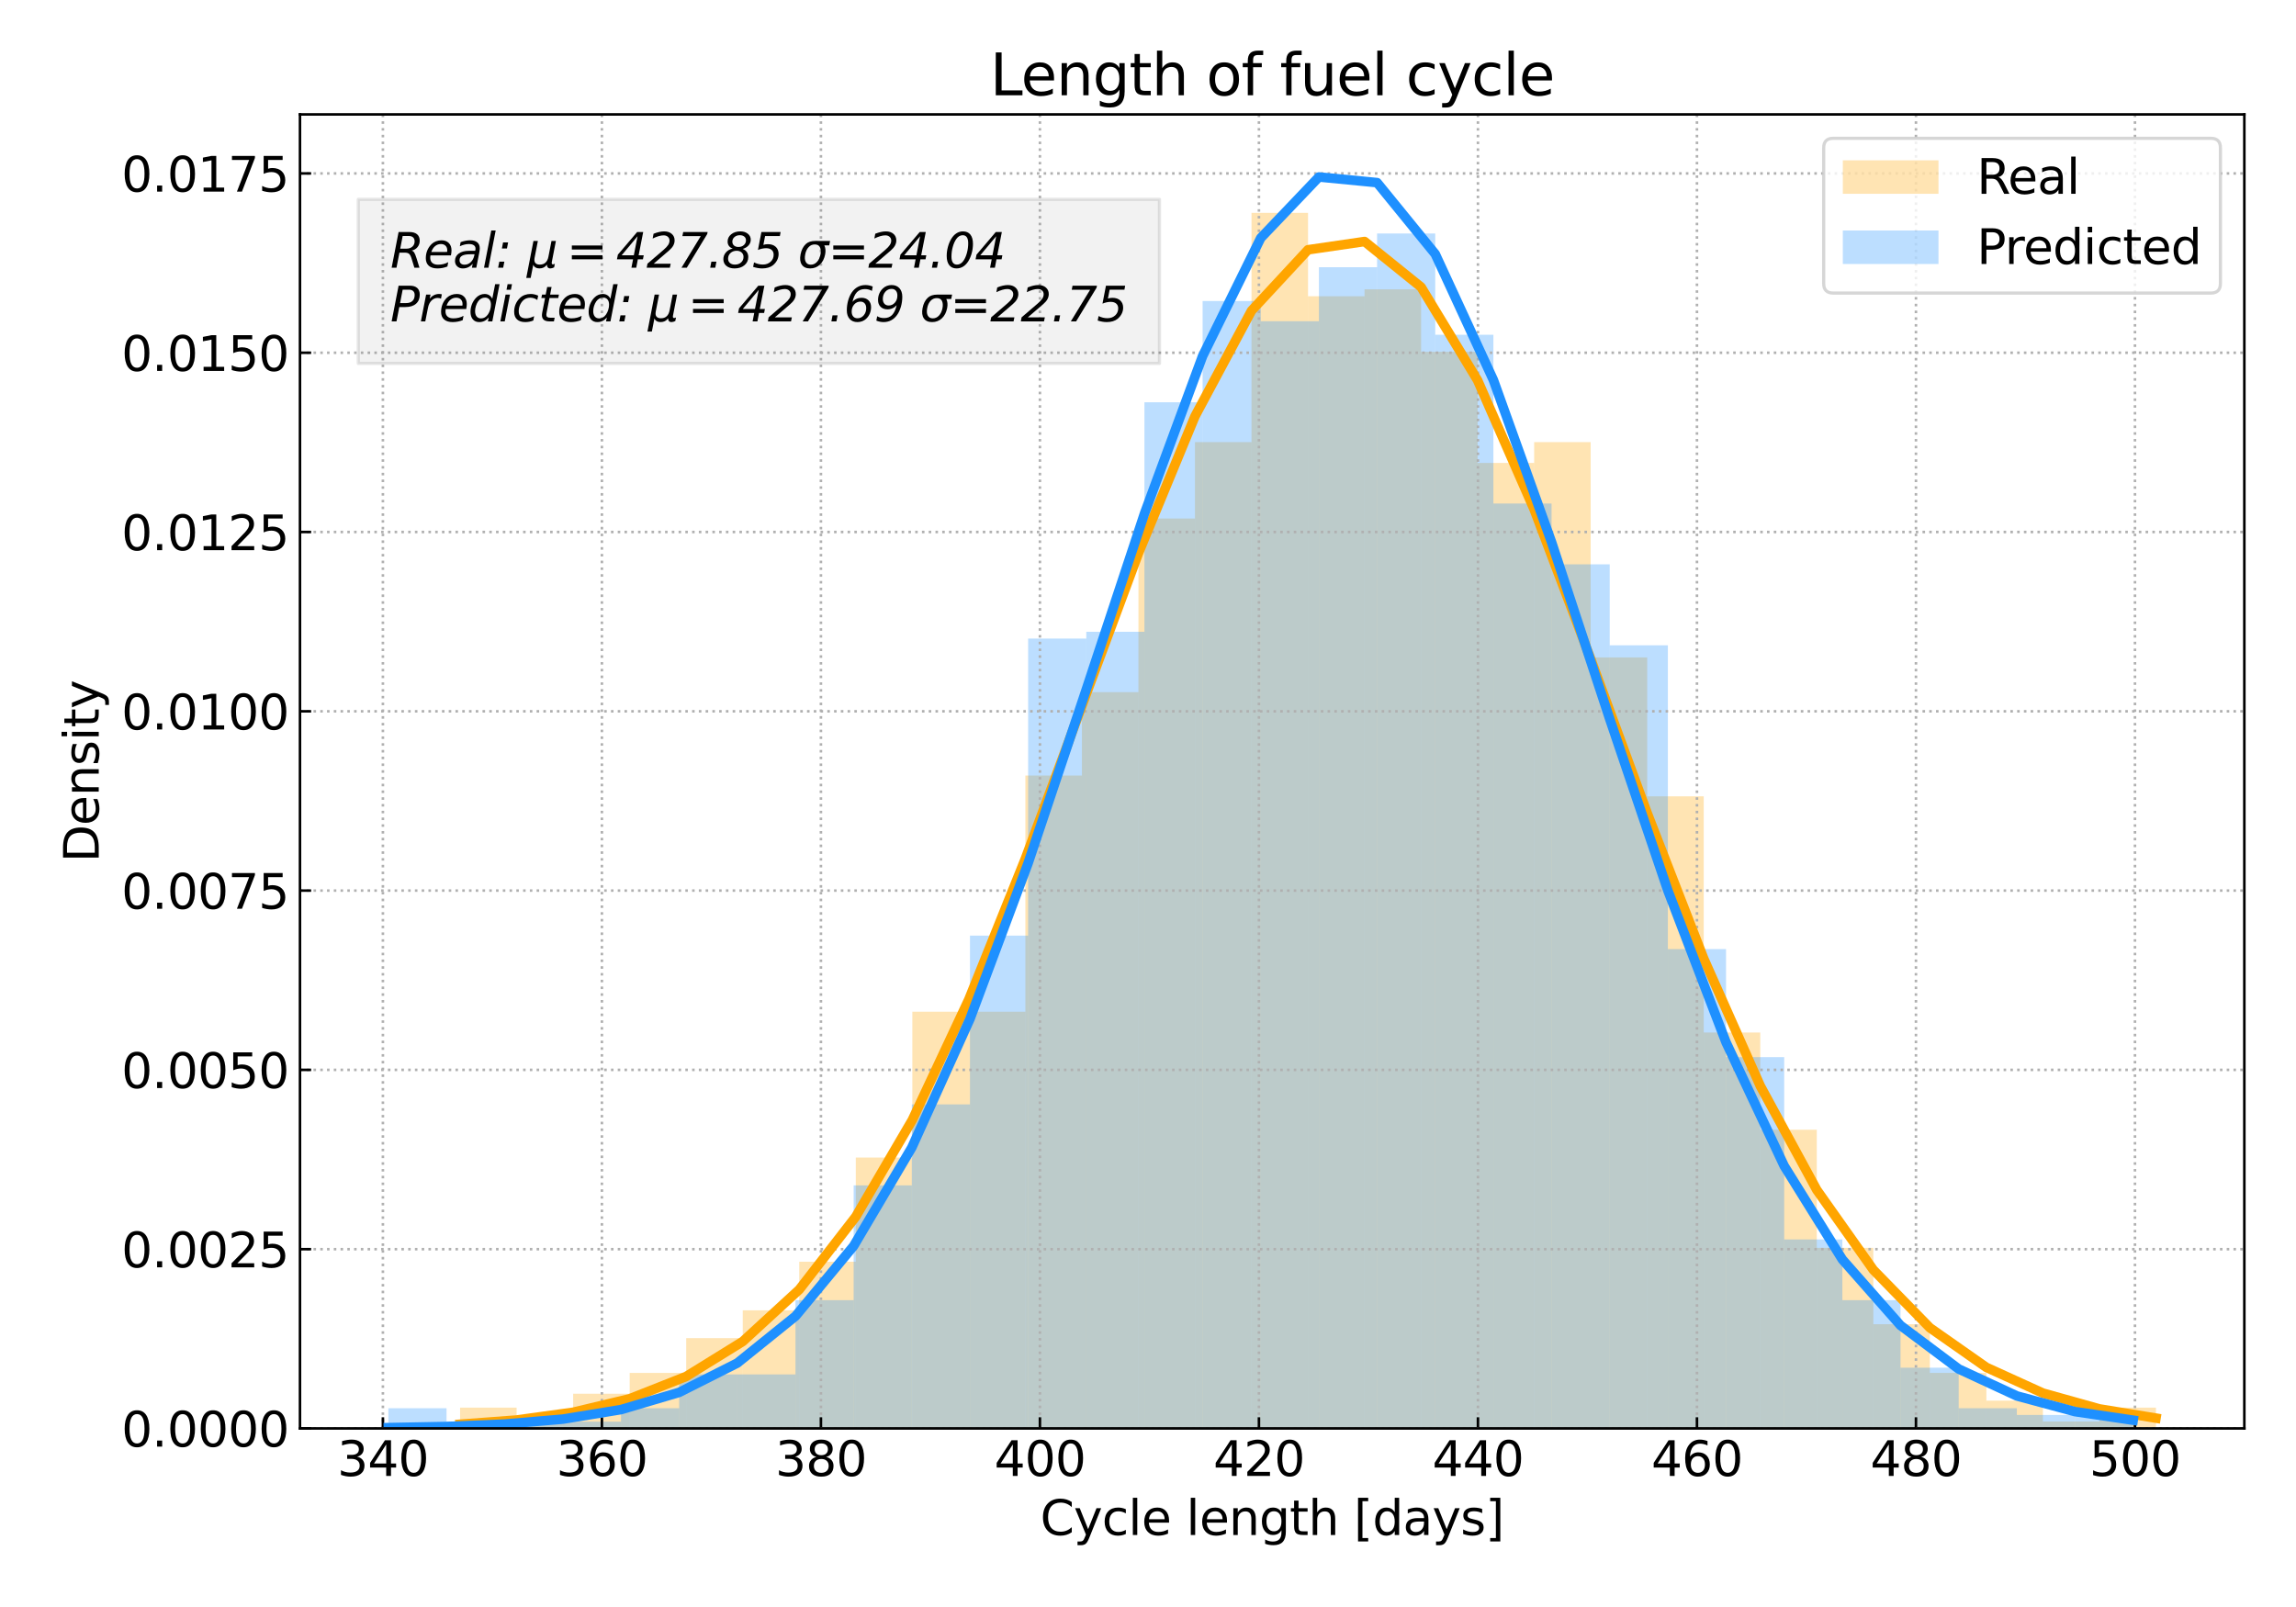 <?xml version="1.0" encoding="utf-8" standalone="no"?>
<!DOCTYPE svg PUBLIC "-//W3C//DTD SVG 1.1//EN"
  "http://www.w3.org/Graphics/SVG/1.1/DTD/svg11.dtd">
<svg height="504pt" version="1.1" viewBox="0 0 720 504" width="720pt" xmlns="http://www.w3.org/2000/svg" xmlns:xlink="http://www.w3.org/1999/xlink">
 <defs>
  <style type="text/css">*{stroke-linecap:butt;stroke-linejoin:round;}</style>
 </defs>
 <g id="figure_1">
  <g id="patch_1">
   <path d="M 0 504 
L 720 504 
L 720 0 
L 0 0 
z
" style="fill:#ffffff;"/>
  </g>
  <g id="axes_1">
   <g id="patch_2">
    <path d="M 94.07 448 
L 703.8 448 
L 703.8 35.88 
L 94.07 35.88 
z
" style="fill:#ffffff;"/>
   </g>
   <g id="patch_3">
    <path clip-path="url(#p6fe69f3ec2)" d="M 144.281 448 
L 162.007 448 
L 162.007 441.465 
L 144.281 441.465 
z
" style="fill:#ffa500;opacity:0.3;"/>
   </g>
   <g id="patch_4">
    <path clip-path="url(#p6fe69f3ec2)" d="M 162.007 448 
L 179.734 448 
L 179.734 445.822 
L 162.007 445.822 
z
" style="fill:#ffa500;opacity:0.3;"/>
   </g>
   <g id="patch_5">
    <path clip-path="url(#p6fe69f3ec2)" d="M 179.734 448 
L 197.461 448 
L 197.461 437.108 
L 179.734 437.108 
z
" style="fill:#ffa500;opacity:0.3;"/>
   </g>
   <g id="patch_6">
    <path clip-path="url(#p6fe69f3ec2)" d="M 197.461 448 
L 215.188 448 
L 215.188 430.572 
L 197.461 430.572 
z
" style="fill:#ffa500;opacity:0.3;"/>
   </g>
   <g id="patch_7">
    <path clip-path="url(#p6fe69f3ec2)" d="M 215.188 448 
L 232.915 448 
L 232.915 419.68 
L 215.188 419.68 
z
" style="fill:#ffa500;opacity:0.3;"/>
   </g>
   <g id="patch_8">
    <path clip-path="url(#p6fe69f3ec2)" d="M 232.915 448 
L 250.641 448 
L 250.641 410.966 
L 232.915 410.966 
z
" style="fill:#ffa500;opacity:0.3;"/>
   </g>
   <g id="patch_9">
    <path clip-path="url(#p6fe69f3ec2)" d="M 250.641 448 
L 268.368 448 
L 268.368 395.717 
L 250.641 395.717 
z
" style="fill:#ffa500;opacity:0.3;"/>
   </g>
   <g id="patch_10">
    <path clip-path="url(#p6fe69f3ec2)" d="M 268.368 448 
L 286.095 448 
L 286.095 363.04 
L 268.368 363.04 
z
" style="fill:#ffa500;opacity:0.3;"/>
   </g>
   <g id="patch_11">
    <path clip-path="url(#p6fe69f3ec2)" d="M 286.095 448 
L 303.822 448 
L 303.822 317.292 
L 286.095 317.292 
z
" style="fill:#ffa500;opacity:0.3;"/>
   </g>
   <g id="patch_12">
    <path clip-path="url(#p6fe69f3ec2)" d="M 303.822 448 
L 321.549 448 
L 321.549 317.292 
L 303.822 317.292 
z
" style="fill:#ffa500;opacity:0.3;"/>
   </g>
   <g id="patch_13">
    <path clip-path="url(#p6fe69f3ec2)" d="M 321.549 448 
L 339.275 448 
L 339.275 243.224 
L 321.549 243.224 
z
" style="fill:#ffa500;opacity:0.3;"/>
   </g>
   <g id="patch_14">
    <path clip-path="url(#p6fe69f3ec2)" d="M 339.275 448 
L 357.002 448 
L 357.002 217.082 
L 339.275 217.082 
z
" style="fill:#ffa500;opacity:0.3;"/>
   </g>
   <g id="patch_15">
    <path clip-path="url(#p6fe69f3ec2)" d="M 357.002 448 
L 374.729 448 
L 374.729 162.621 
L 357.002 162.621 
z
" style="fill:#ffa500;opacity:0.3;"/>
   </g>
   <g id="patch_16">
    <path clip-path="url(#p6fe69f3ec2)" d="M 374.729 448 
L 392.456 448 
L 392.456 138.657 
L 374.729 138.657 
z
" style="fill:#ffa500;opacity:0.3;"/>
   </g>
   <g id="patch_17">
    <path clip-path="url(#p6fe69f3ec2)" d="M 392.456 448 
L 410.183 448 
L 410.183 66.768 
L 392.456 66.768 
z
" style="fill:#ffa500;opacity:0.3;"/>
   </g>
   <g id="patch_18">
    <path clip-path="url(#p6fe69f3ec2)" d="M 410.183 448 
L 427.91 448 
L 427.91 92.91 
L 410.183 92.91 
z
" style="fill:#ffa500;opacity:0.3;"/>
   </g>
   <g id="patch_19">
    <path clip-path="url(#p6fe69f3ec2)" d="M 427.91 448 
L 445.636 448 
L 445.636 90.731 
L 427.91 90.731 
z
" style="fill:#ffa500;opacity:0.3;"/>
   </g>
   <g id="patch_20">
    <path clip-path="url(#p6fe69f3ec2)" d="M 445.636 448 
L 463.363 448 
L 463.363 110.337 
L 445.636 110.337 
z
" style="fill:#ffa500;opacity:0.3;"/>
   </g>
   <g id="patch_21">
    <path clip-path="url(#p6fe69f3ec2)" d="M 463.363 448 
L 481.09 448 
L 481.09 145.193 
L 463.363 145.193 
z
" style="fill:#ffa500;opacity:0.3;"/>
   </g>
   <g id="patch_22">
    <path clip-path="url(#p6fe69f3ec2)" d="M 481.09 448 
L 498.817 448 
L 498.817 138.657 
L 481.09 138.657 
z
" style="fill:#ffa500;opacity:0.3;"/>
   </g>
   <g id="patch_23">
    <path clip-path="url(#p6fe69f3ec2)" d="M 498.817 448 
L 516.544 448 
L 516.544 206.19 
L 498.817 206.19 
z
" style="fill:#ffa500;opacity:0.3;"/>
   </g>
   <g id="patch_24">
    <path clip-path="url(#p6fe69f3ec2)" d="M 516.544 448 
L 534.27 448 
L 534.27 249.759 
L 516.544 249.759 
z
" style="fill:#ffa500;opacity:0.3;"/>
   </g>
   <g id="patch_25">
    <path clip-path="url(#p6fe69f3ec2)" d="M 534.27 448 
L 551.997 448 
L 551.997 323.827 
L 534.27 323.827 
z
" style="fill:#ffa500;opacity:0.3;"/>
   </g>
   <g id="patch_26">
    <path clip-path="url(#p6fe69f3ec2)" d="M 551.997 448 
L 569.724 448 
L 569.724 354.326 
L 551.997 354.326 
z
" style="fill:#ffa500;opacity:0.3;"/>
   </g>
   <g id="patch_27">
    <path clip-path="url(#p6fe69f3ec2)" d="M 569.724 448 
L 587.451 448 
L 587.451 391.36 
L 569.724 391.36 
z
" style="fill:#ffa500;opacity:0.3;"/>
   </g>
   <g id="patch_28">
    <path clip-path="url(#p6fe69f3ec2)" d="M 587.451 448 
L 605.178 448 
L 605.178 415.323 
L 587.451 415.323 
z
" style="fill:#ffa500;opacity:0.3;"/>
   </g>
   <g id="patch_29">
    <path clip-path="url(#p6fe69f3ec2)" d="M 605.178 448 
L 622.905 448 
L 622.905 430.572 
L 605.178 430.572 
z
" style="fill:#ffa500;opacity:0.3;"/>
   </g>
   <g id="patch_30">
    <path clip-path="url(#p6fe69f3ec2)" d="M 622.905 448 
L 640.631 448 
L 640.631 439.286 
L 622.905 439.286 
z
" style="fill:#ffa500;opacity:0.3;"/>
   </g>
   <g id="patch_31">
    <path clip-path="url(#p6fe69f3ec2)" d="M 640.631 448 
L 658.358 448 
L 658.358 445.822 
L 640.631 445.822 
z
" style="fill:#ffa500;opacity:0.3;"/>
   </g>
   <g id="patch_32">
    <path clip-path="url(#p6fe69f3ec2)" d="M 658.358 448 
L 676.085 448 
L 676.085 441.465 
L 658.358 441.465 
z
" style="fill:#ffa500;opacity:0.3;"/>
   </g>
   <g id="patch_33">
    <path clip-path="url(#p6fe69f3ec2)" d="M 121.785 448 
L 140.023 448 
L 140.023 441.648 
L 121.785 441.648 
z
" style="fill:#1e90ff;opacity:0.3;"/>
   </g>
   <g id="patch_34">
    <path clip-path="url(#p6fe69f3ec2)" d="M 140.023 448 
L 158.262 448 
L 158.262 445.883 
L 140.023 445.883 
z
" style="fill:#1e90ff;opacity:0.3;"/>
   </g>
   <g id="patch_35">
    <path clip-path="url(#p6fe69f3ec2)" d="M 158.262 448 
L 176.5 448 
L 176.5 445.883 
L 158.262 445.883 
z
" style="fill:#1e90ff;opacity:0.3;"/>
   </g>
   <g id="patch_36">
    <path clip-path="url(#p6fe69f3ec2)" d="M 176.5 448 
L 194.738 448 
L 194.738 445.883 
L 176.5 445.883 
z
" style="fill:#1e90ff;opacity:0.3;"/>
   </g>
   <g id="patch_37">
    <path clip-path="url(#p6fe69f3ec2)" d="M 194.738 448 
L 212.977 448 
L 212.977 441.648 
L 194.738 441.648 
z
" style="fill:#1e90ff;opacity:0.3;"/>
   </g>
   <g id="patch_38">
    <path clip-path="url(#p6fe69f3ec2)" d="M 212.977 448 
L 231.215 448 
L 231.215 431.061 
L 212.977 431.061 
z
" style="fill:#1e90ff;opacity:0.3;"/>
   </g>
   <g id="patch_39">
    <path clip-path="url(#p6fe69f3ec2)" d="M 231.215 448 
L 249.453 448 
L 249.453 431.061 
L 231.215 431.061 
z
" style="fill:#1e90ff;opacity:0.3;"/>
   </g>
   <g id="patch_40">
    <path clip-path="url(#p6fe69f3ec2)" d="M 249.453 448 
L 267.692 448 
L 267.692 407.77 
L 249.453 407.77 
z
" style="fill:#1e90ff;opacity:0.3;"/>
   </g>
   <g id="patch_41">
    <path clip-path="url(#p6fe69f3ec2)" d="M 267.692 448 
L 285.93 448 
L 285.93 371.775 
L 267.692 371.775 
z
" style="fill:#1e90ff;opacity:0.3;"/>
   </g>
   <g id="patch_42">
    <path clip-path="url(#p6fe69f3ec2)" d="M 285.93 448 
L 304.168 448 
L 304.168 346.366 
L 285.93 346.366 
z
" style="fill:#1e90ff;opacity:0.3;"/>
   </g>
   <g id="patch_43">
    <path clip-path="url(#p6fe69f3ec2)" d="M 304.168 448 
L 322.407 448 
L 322.407 293.432 
L 304.168 293.432 
z
" style="fill:#1e90ff;opacity:0.3;"/>
   </g>
   <g id="patch_44">
    <path clip-path="url(#p6fe69f3ec2)" d="M 322.407 448 
L 340.645 448 
L 340.645 200.267 
L 322.407 200.267 
z
" style="fill:#1e90ff;opacity:0.3;"/>
   </g>
   <g id="patch_45">
    <path clip-path="url(#p6fe69f3ec2)" d="M 340.645 448 
L 358.883 448 
L 358.883 198.15 
L 340.645 198.15 
z
" style="fill:#1e90ff;opacity:0.3;"/>
   </g>
   <g id="patch_46">
    <path clip-path="url(#p6fe69f3ec2)" d="M 358.883 448 
L 377.122 448 
L 377.122 126.159 
L 358.883 126.159 
z
" style="fill:#1e90ff;opacity:0.3;"/>
   </g>
   <g id="patch_47">
    <path clip-path="url(#p6fe69f3ec2)" d="M 377.122 448 
L 395.36 448 
L 395.36 94.399 
L 377.122 94.399 
z
" style="fill:#1e90ff;opacity:0.3;"/>
   </g>
   <g id="patch_48">
    <path clip-path="url(#p6fe69f3ec2)" d="M 395.36 448 
L 413.598 448 
L 413.598 100.751 
L 395.36 100.751 
z
" style="fill:#1e90ff;opacity:0.3;"/>
   </g>
   <g id="patch_49">
    <path clip-path="url(#p6fe69f3ec2)" d="M 413.598 448 
L 431.837 448 
L 431.837 83.812 
L 413.598 83.812 
z
" style="fill:#1e90ff;opacity:0.3;"/>
   </g>
   <g id="patch_50">
    <path clip-path="url(#p6fe69f3ec2)" d="M 431.837 448 
L 450.075 448 
L 450.075 73.225 
L 431.837 73.225 
z
" style="fill:#1e90ff;opacity:0.3;"/>
   </g>
   <g id="patch_51">
    <path clip-path="url(#p6fe69f3ec2)" d="M 450.075 448 
L 468.313 448 
L 468.313 104.986 
L 450.075 104.986 
z
" style="fill:#1e90ff;opacity:0.3;"/>
   </g>
   <g id="patch_52">
    <path clip-path="url(#p6fe69f3ec2)" d="M 468.313 448 
L 486.552 448 
L 486.552 157.92 
L 468.313 157.92 
z
" style="fill:#1e90ff;opacity:0.3;"/>
   </g>
   <g id="patch_53">
    <path clip-path="url(#p6fe69f3ec2)" d="M 486.552 448 
L 504.79 448 
L 504.79 176.976 
L 486.552 176.976 
z
" style="fill:#1e90ff;opacity:0.3;"/>
   </g>
   <g id="patch_54">
    <path clip-path="url(#p6fe69f3ec2)" d="M 504.79 448 
L 523.028 448 
L 523.028 202.385 
L 504.79 202.385 
z
" style="fill:#1e90ff;opacity:0.3;"/>
   </g>
   <g id="patch_55">
    <path clip-path="url(#p6fe69f3ec2)" d="M 523.028 448 
L 541.267 448 
L 541.267 297.667 
L 523.028 297.667 
z
" style="fill:#1e90ff;opacity:0.3;"/>
   </g>
   <g id="patch_56">
    <path clip-path="url(#p6fe69f3ec2)" d="M 541.267 448 
L 559.505 448 
L 559.505 331.545 
L 541.267 331.545 
z
" style="fill:#1e90ff;opacity:0.3;"/>
   </g>
   <g id="patch_57">
    <path clip-path="url(#p6fe69f3ec2)" d="M 559.505 448 
L 577.743 448 
L 577.743 388.714 
L 559.505 388.714 
z
" style="fill:#1e90ff;opacity:0.3;"/>
   </g>
   <g id="patch_58">
    <path clip-path="url(#p6fe69f3ec2)" d="M 577.743 448 
L 595.981 448 
L 595.981 407.77 
L 577.743 407.77 
z
" style="fill:#1e90ff;opacity:0.3;"/>
   </g>
   <g id="patch_59">
    <path clip-path="url(#p6fe69f3ec2)" d="M 595.981 448 
L 614.22 448 
L 614.22 428.944 
L 595.981 428.944 
z
" style="fill:#1e90ff;opacity:0.3;"/>
   </g>
   <g id="patch_60">
    <path clip-path="url(#p6fe69f3ec2)" d="M 614.22 448 
L 632.458 448 
L 632.458 441.648 
L 614.22 441.648 
z
" style="fill:#1e90ff;opacity:0.3;"/>
   </g>
   <g id="patch_61">
    <path clip-path="url(#p6fe69f3ec2)" d="M 632.458 448 
L 650.696 448 
L 650.696 443.765 
L 632.458 443.765 
z
" style="fill:#1e90ff;opacity:0.3;"/>
   </g>
   <g id="patch_62">
    <path clip-path="url(#p6fe69f3ec2)" d="M 650.696 448 
L 668.935 448 
L 668.935 443.765 
L 650.696 443.765 
z
" style="fill:#1e90ff;opacity:0.3;"/>
   </g>
   <g id="matplotlib.axis_1">
    <g id="xtick_1">
     <g id="line2d_1">
      <path clip-path="url(#p6fe69f3ec2)" d="M 120.075 448 
L 120.075 35.88 
" style="fill:none;stroke:#b0b0b0;stroke-dasharray:0.8,1.32;stroke-dashoffset:0;stroke-width:0.8;"/>
     </g>
     <g id="line2d_2">
      <defs>
       <path d="M 0 0 
L 0 -3.5 
" id="m173f560c89" style="stroke:#000000;stroke-width:0.8;"/>
      </defs>
      <g>
       <use style="stroke:#000000;stroke-width:0.8;" x="120.075" xlink:href="#m173f560c89" y="448"/>
      </g>
     </g>
     <g id="text_1">
      <!-- 340 -->
      <g transform="translate(105.76 462.898)scale(0.15 -0.15)">
       <defs>
        <path d="M 2597 2516 
Q 3050 2419 3304 2112 
Q 3559 1806 3559 1356 
Q 3559 666 3084 287 
Q 2609 -91 1734 -91 
Q 1441 -91 1130 -33 
Q 819 25 488 141 
L 488 750 
Q 750 597 1062 519 
Q 1375 441 1716 441 
Q 2309 441 2620 675 
Q 2931 909 2931 1356 
Q 2931 1769 2642 2001 
Q 2353 2234 1838 2234 
L 1294 2234 
L 1294 2753 
L 1863 2753 
Q 2328 2753 2575 2939 
Q 2822 3125 2822 3475 
Q 2822 3834 2567 4026 
Q 2313 4219 1838 4219 
Q 1578 4219 1281 4162 
Q 984 4106 628 3988 
L 628 4550 
Q 988 4650 1302 4700 
Q 1616 4750 1894 4750 
Q 2613 4750 3031 4423 
Q 3450 4097 3450 3541 
Q 3450 3153 3228 2886 
Q 3006 2619 2597 2516 
z
" id="DejaVuSans-33" transform="scale(0.016)"/>
        <path d="M 2419 4116 
L 825 1625 
L 2419 1625 
L 2419 4116 
z
M 2253 4666 
L 3047 4666 
L 3047 1625 
L 3713 1625 
L 3713 1100 
L 3047 1100 
L 3047 0 
L 2419 0 
L 2419 1100 
L 313 1100 
L 313 1709 
L 2253 4666 
z
" id="DejaVuSans-34" transform="scale(0.016)"/>
        <path d="M 2034 4250 
Q 1547 4250 1301 3770 
Q 1056 3291 1056 2328 
Q 1056 1369 1301 889 
Q 1547 409 2034 409 
Q 2525 409 2770 889 
Q 3016 1369 3016 2328 
Q 3016 3291 2770 3770 
Q 2525 4250 2034 4250 
z
M 2034 4750 
Q 2819 4750 3233 4129 
Q 3647 3509 3647 2328 
Q 3647 1150 3233 529 
Q 2819 -91 2034 -91 
Q 1250 -91 836 529 
Q 422 1150 422 2328 
Q 422 3509 836 4129 
Q 1250 4750 2034 4750 
z
" id="DejaVuSans-30" transform="scale(0.016)"/>
       </defs>
       <use xlink:href="#DejaVuSans-33"/>
       <use x="63.623" xlink:href="#DejaVuSans-34"/>
       <use x="127.246" xlink:href="#DejaVuSans-30"/>
      </g>
     </g>
    </g>
    <g id="xtick_2">
     <g id="line2d_3">
      <path clip-path="url(#p6fe69f3ec2)" d="M 188.754 448 
L 188.754 35.88 
" style="fill:none;stroke:#b0b0b0;stroke-dasharray:0.8,1.32;stroke-dashoffset:0;stroke-width:0.8;"/>
     </g>
     <g id="line2d_4">
      <g>
       <use style="stroke:#000000;stroke-width:0.8;" x="188.754" xlink:href="#m173f560c89" y="448"/>
      </g>
     </g>
     <g id="text_2">
      <!-- 360 -->
      <g transform="translate(174.438 462.898)scale(0.15 -0.15)">
       <defs>
        <path d="M 2113 2584 
Q 1688 2584 1439 2293 
Q 1191 2003 1191 1497 
Q 1191 994 1439 701 
Q 1688 409 2113 409 
Q 2538 409 2786 701 
Q 3034 994 3034 1497 
Q 3034 2003 2786 2293 
Q 2538 2584 2113 2584 
z
M 3366 4563 
L 3366 3988 
Q 3128 4100 2886 4159 
Q 2644 4219 2406 4219 
Q 1781 4219 1451 3797 
Q 1122 3375 1075 2522 
Q 1259 2794 1537 2939 
Q 1816 3084 2150 3084 
Q 2853 3084 3261 2657 
Q 3669 2231 3669 1497 
Q 3669 778 3244 343 
Q 2819 -91 2113 -91 
Q 1303 -91 875 529 
Q 447 1150 447 2328 
Q 447 3434 972 4092 
Q 1497 4750 2381 4750 
Q 2619 4750 2861 4703 
Q 3103 4656 3366 4563 
z
" id="DejaVuSans-36" transform="scale(0.016)"/>
       </defs>
       <use xlink:href="#DejaVuSans-33"/>
       <use x="63.623" xlink:href="#DejaVuSans-36"/>
       <use x="127.246" xlink:href="#DejaVuSans-30"/>
      </g>
     </g>
    </g>
    <g id="xtick_3">
     <g id="line2d_5">
      <path clip-path="url(#p6fe69f3ec2)" d="M 257.432 448 
L 257.432 35.88 
" style="fill:none;stroke:#b0b0b0;stroke-dasharray:0.8,1.32;stroke-dashoffset:0;stroke-width:0.8;"/>
     </g>
     <g id="line2d_6">
      <g>
       <use style="stroke:#000000;stroke-width:0.8;" x="257.432" xlink:href="#m173f560c89" y="448"/>
      </g>
     </g>
     <g id="text_3">
      <!-- 380 -->
      <g transform="translate(243.117 462.898)scale(0.15 -0.15)">
       <defs>
        <path d="M 2034 2216 
Q 1584 2216 1326 1975 
Q 1069 1734 1069 1313 
Q 1069 891 1326 650 
Q 1584 409 2034 409 
Q 2484 409 2743 651 
Q 3003 894 3003 1313 
Q 3003 1734 2745 1975 
Q 2488 2216 2034 2216 
z
M 1403 2484 
Q 997 2584 770 2862 
Q 544 3141 544 3541 
Q 544 4100 942 4425 
Q 1341 4750 2034 4750 
Q 2731 4750 3128 4425 
Q 3525 4100 3525 3541 
Q 3525 3141 3298 2862 
Q 3072 2584 2669 2484 
Q 3125 2378 3379 2068 
Q 3634 1759 3634 1313 
Q 3634 634 3220 271 
Q 2806 -91 2034 -91 
Q 1263 -91 848 271 
Q 434 634 434 1313 
Q 434 1759 690 2068 
Q 947 2378 1403 2484 
z
M 1172 3481 
Q 1172 3119 1398 2916 
Q 1625 2713 2034 2713 
Q 2441 2713 2670 2916 
Q 2900 3119 2900 3481 
Q 2900 3844 2670 4047 
Q 2441 4250 2034 4250 
Q 1625 4250 1398 4047 
Q 1172 3844 1172 3481 
z
" id="DejaVuSans-38" transform="scale(0.016)"/>
       </defs>
       <use xlink:href="#DejaVuSans-33"/>
       <use x="63.623" xlink:href="#DejaVuSans-38"/>
       <use x="127.246" xlink:href="#DejaVuSans-30"/>
      </g>
     </g>
    </g>
    <g id="xtick_4">
     <g id="line2d_7">
      <path clip-path="url(#p6fe69f3ec2)" d="M 326.111 448 
L 326.111 35.88 
" style="fill:none;stroke:#b0b0b0;stroke-dasharray:0.8,1.32;stroke-dashoffset:0;stroke-width:0.8;"/>
     </g>
     <g id="line2d_8">
      <g>
       <use style="stroke:#000000;stroke-width:0.8;" x="326.111" xlink:href="#m173f560c89" y="448"/>
      </g>
     </g>
     <g id="text_4">
      <!-- 400 -->
      <g transform="translate(311.795 462.898)scale(0.15 -0.15)">
       <use xlink:href="#DejaVuSans-34"/>
       <use x="63.623" xlink:href="#DejaVuSans-30"/>
       <use x="127.246" xlink:href="#DejaVuSans-30"/>
      </g>
     </g>
    </g>
    <g id="xtick_5">
     <g id="line2d_9">
      <path clip-path="url(#p6fe69f3ec2)" d="M 394.789 448 
L 394.789 35.88 
" style="fill:none;stroke:#b0b0b0;stroke-dasharray:0.8,1.32;stroke-dashoffset:0;stroke-width:0.8;"/>
     </g>
     <g id="line2d_10">
      <g>
       <use style="stroke:#000000;stroke-width:0.8;" x="394.789" xlink:href="#m173f560c89" y="448"/>
      </g>
     </g>
     <g id="text_5">
      <!-- 420 -->
      <g transform="translate(380.474 462.898)scale(0.15 -0.15)">
       <defs>
        <path d="M 1228 531 
L 3431 531 
L 3431 0 
L 469 0 
L 469 531 
Q 828 903 1448 1529 
Q 2069 2156 2228 2338 
Q 2531 2678 2651 2914 
Q 2772 3150 2772 3378 
Q 2772 3750 2511 3984 
Q 2250 4219 1831 4219 
Q 1534 4219 1204 4116 
Q 875 4013 500 3803 
L 500 4441 
Q 881 4594 1212 4672 
Q 1544 4750 1819 4750 
Q 2544 4750 2975 4387 
Q 3406 4025 3406 3419 
Q 3406 3131 3298 2873 
Q 3191 2616 2906 2266 
Q 2828 2175 2409 1742 
Q 1991 1309 1228 531 
z
" id="DejaVuSans-32" transform="scale(0.016)"/>
       </defs>
       <use xlink:href="#DejaVuSans-34"/>
       <use x="63.623" xlink:href="#DejaVuSans-32"/>
       <use x="127.246" xlink:href="#DejaVuSans-30"/>
      </g>
     </g>
    </g>
    <g id="xtick_6">
     <g id="line2d_11">
      <path clip-path="url(#p6fe69f3ec2)" d="M 463.468 448 
L 463.468 35.88 
" style="fill:none;stroke:#b0b0b0;stroke-dasharray:0.8,1.32;stroke-dashoffset:0;stroke-width:0.8;"/>
     </g>
     <g id="line2d_12">
      <g>
       <use style="stroke:#000000;stroke-width:0.8;" x="463.468" xlink:href="#m173f560c89" y="448"/>
      </g>
     </g>
     <g id="text_6">
      <!-- 440 -->
      <g transform="translate(449.152 462.898)scale(0.15 -0.15)">
       <use xlink:href="#DejaVuSans-34"/>
       <use x="63.623" xlink:href="#DejaVuSans-34"/>
       <use x="127.246" xlink:href="#DejaVuSans-30"/>
      </g>
     </g>
    </g>
    <g id="xtick_7">
     <g id="line2d_13">
      <path clip-path="url(#p6fe69f3ec2)" d="M 532.146 448 
L 532.146 35.88 
" style="fill:none;stroke:#b0b0b0;stroke-dasharray:0.8,1.32;stroke-dashoffset:0;stroke-width:0.8;"/>
     </g>
     <g id="line2d_14">
      <g>
       <use style="stroke:#000000;stroke-width:0.8;" x="532.146" xlink:href="#m173f560c89" y="448"/>
      </g>
     </g>
     <g id="text_7">
      <!-- 460 -->
      <g transform="translate(517.831 462.898)scale(0.15 -0.15)">
       <use xlink:href="#DejaVuSans-34"/>
       <use x="63.623" xlink:href="#DejaVuSans-36"/>
       <use x="127.246" xlink:href="#DejaVuSans-30"/>
      </g>
     </g>
    </g>
    <g id="xtick_8">
     <g id="line2d_15">
      <path clip-path="url(#p6fe69f3ec2)" d="M 600.825 448 
L 600.825 35.88 
" style="fill:none;stroke:#b0b0b0;stroke-dasharray:0.8,1.32;stroke-dashoffset:0;stroke-width:0.8;"/>
     </g>
     <g id="line2d_16">
      <g>
       <use style="stroke:#000000;stroke-width:0.8;" x="600.825" xlink:href="#m173f560c89" y="448"/>
      </g>
     </g>
     <g id="text_8">
      <!-- 480 -->
      <g transform="translate(586.509 462.898)scale(0.15 -0.15)">
       <use xlink:href="#DejaVuSans-34"/>
       <use x="63.623" xlink:href="#DejaVuSans-38"/>
       <use x="127.246" xlink:href="#DejaVuSans-30"/>
      </g>
     </g>
    </g>
    <g id="xtick_9">
     <g id="line2d_17">
      <path clip-path="url(#p6fe69f3ec2)" d="M 669.503 448 
L 669.503 35.88 
" style="fill:none;stroke:#b0b0b0;stroke-dasharray:0.8,1.32;stroke-dashoffset:0;stroke-width:0.8;"/>
     </g>
     <g id="line2d_18">
      <g>
       <use style="stroke:#000000;stroke-width:0.8;" x="669.503" xlink:href="#m173f560c89" y="448"/>
      </g>
     </g>
     <g id="text_9">
      <!-- 500 -->
      <g transform="translate(655.188 462.898)scale(0.15 -0.15)">
       <defs>
        <path d="M 691 4666 
L 3169 4666 
L 3169 4134 
L 1269 4134 
L 1269 2991 
Q 1406 3038 1543 3061 
Q 1681 3084 1819 3084 
Q 2600 3084 3056 2656 
Q 3513 2228 3513 1497 
Q 3513 744 3044 326 
Q 2575 -91 1722 -91 
Q 1428 -91 1123 -41 
Q 819 9 494 109 
L 494 744 
Q 775 591 1075 516 
Q 1375 441 1709 441 
Q 2250 441 2565 725 
Q 2881 1009 2881 1497 
Q 2881 1984 2565 2268 
Q 2250 2553 1709 2553 
Q 1456 2553 1204 2497 
Q 953 2441 691 2322 
L 691 4666 
z
" id="DejaVuSans-35" transform="scale(0.016)"/>
       </defs>
       <use xlink:href="#DejaVuSans-35"/>
       <use x="63.623" xlink:href="#DejaVuSans-30"/>
       <use x="127.246" xlink:href="#DejaVuSans-30"/>
      </g>
     </g>
    </g>
    <g id="text_10">
     <!-- Cycle length [days] -->
     <g transform="translate(326.207 481.415)scale(0.15 -0.15)">
      <defs>
       <path d="M 4122 4306 
L 4122 3641 
Q 3803 3938 3442 4084 
Q 3081 4231 2675 4231 
Q 1875 4231 1450 3742 
Q 1025 3253 1025 2328 
Q 1025 1406 1450 917 
Q 1875 428 2675 428 
Q 3081 428 3442 575 
Q 3803 722 4122 1019 
L 4122 359 
Q 3791 134 3420 21 
Q 3050 -91 2638 -91 
Q 1578 -91 968 557 
Q 359 1206 359 2328 
Q 359 3453 968 4101 
Q 1578 4750 2638 4750 
Q 3056 4750 3426 4639 
Q 3797 4528 4122 4306 
z
" id="DejaVuSans-43" transform="scale(0.016)"/>
       <path d="M 2059 -325 
Q 1816 -950 1584 -1140 
Q 1353 -1331 966 -1331 
L 506 -1331 
L 506 -850 
L 844 -850 
Q 1081 -850 1212 -737 
Q 1344 -625 1503 -206 
L 1606 56 
L 191 3500 
L 800 3500 
L 1894 763 
L 2988 3500 
L 3597 3500 
L 2059 -325 
z
" id="DejaVuSans-79" transform="scale(0.016)"/>
       <path d="M 3122 3366 
L 3122 2828 
Q 2878 2963 2633 3030 
Q 2388 3097 2138 3097 
Q 1578 3097 1268 2742 
Q 959 2388 959 1747 
Q 959 1106 1268 751 
Q 1578 397 2138 397 
Q 2388 397 2633 464 
Q 2878 531 3122 666 
L 3122 134 
Q 2881 22 2623 -34 
Q 2366 -91 2075 -91 
Q 1284 -91 818 406 
Q 353 903 353 1747 
Q 353 2603 823 3093 
Q 1294 3584 2113 3584 
Q 2378 3584 2631 3529 
Q 2884 3475 3122 3366 
z
" id="DejaVuSans-63" transform="scale(0.016)"/>
       <path d="M 603 4863 
L 1178 4863 
L 1178 0 
L 603 0 
L 603 4863 
z
" id="DejaVuSans-6c" transform="scale(0.016)"/>
       <path d="M 3597 1894 
L 3597 1613 
L 953 1613 
Q 991 1019 1311 708 
Q 1631 397 2203 397 
Q 2534 397 2845 478 
Q 3156 559 3463 722 
L 3463 178 
Q 3153 47 2828 -22 
Q 2503 -91 2169 -91 
Q 1331 -91 842 396 
Q 353 884 353 1716 
Q 353 2575 817 3079 
Q 1281 3584 2069 3584 
Q 2775 3584 3186 3129 
Q 3597 2675 3597 1894 
z
M 3022 2063 
Q 3016 2534 2758 2815 
Q 2500 3097 2075 3097 
Q 1594 3097 1305 2825 
Q 1016 2553 972 2059 
L 3022 2063 
z
" id="DejaVuSans-65" transform="scale(0.016)"/>
       <path id="DejaVuSans-20" transform="scale(0.016)"/>
       <path d="M 3513 2113 
L 3513 0 
L 2938 0 
L 2938 2094 
Q 2938 2591 2744 2837 
Q 2550 3084 2163 3084 
Q 1697 3084 1428 2787 
Q 1159 2491 1159 1978 
L 1159 0 
L 581 0 
L 581 3500 
L 1159 3500 
L 1159 2956 
Q 1366 3272 1645 3428 
Q 1925 3584 2291 3584 
Q 2894 3584 3203 3211 
Q 3513 2838 3513 2113 
z
" id="DejaVuSans-6e" transform="scale(0.016)"/>
       <path d="M 2906 1791 
Q 2906 2416 2648 2759 
Q 2391 3103 1925 3103 
Q 1463 3103 1205 2759 
Q 947 2416 947 1791 
Q 947 1169 1205 825 
Q 1463 481 1925 481 
Q 2391 481 2648 825 
Q 2906 1169 2906 1791 
z
M 3481 434 
Q 3481 -459 3084 -895 
Q 2688 -1331 1869 -1331 
Q 1566 -1331 1297 -1286 
Q 1028 -1241 775 -1147 
L 775 -588 
Q 1028 -725 1275 -790 
Q 1522 -856 1778 -856 
Q 2344 -856 2625 -561 
Q 2906 -266 2906 331 
L 2906 616 
Q 2728 306 2450 153 
Q 2172 0 1784 0 
Q 1141 0 747 490 
Q 353 981 353 1791 
Q 353 2603 747 3093 
Q 1141 3584 1784 3584 
Q 2172 3584 2450 3431 
Q 2728 3278 2906 2969 
L 2906 3500 
L 3481 3500 
L 3481 434 
z
" id="DejaVuSans-67" transform="scale(0.016)"/>
       <path d="M 1172 4494 
L 1172 3500 
L 2356 3500 
L 2356 3053 
L 1172 3053 
L 1172 1153 
Q 1172 725 1289 603 
Q 1406 481 1766 481 
L 2356 481 
L 2356 0 
L 1766 0 
Q 1100 0 847 248 
Q 594 497 594 1153 
L 594 3053 
L 172 3053 
L 172 3500 
L 594 3500 
L 594 4494 
L 1172 4494 
z
" id="DejaVuSans-74" transform="scale(0.016)"/>
       <path d="M 3513 2113 
L 3513 0 
L 2938 0 
L 2938 2094 
Q 2938 2591 2744 2837 
Q 2550 3084 2163 3084 
Q 1697 3084 1428 2787 
Q 1159 2491 1159 1978 
L 1159 0 
L 581 0 
L 581 4863 
L 1159 4863 
L 1159 2956 
Q 1366 3272 1645 3428 
Q 1925 3584 2291 3584 
Q 2894 3584 3203 3211 
Q 3513 2838 3513 2113 
z
" id="DejaVuSans-68" transform="scale(0.016)"/>
       <path d="M 550 4863 
L 1875 4863 
L 1875 4416 
L 1125 4416 
L 1125 -397 
L 1875 -397 
L 1875 -844 
L 550 -844 
L 550 4863 
z
" id="DejaVuSans-5b" transform="scale(0.016)"/>
       <path d="M 2906 2969 
L 2906 4863 
L 3481 4863 
L 3481 0 
L 2906 0 
L 2906 525 
Q 2725 213 2448 61 
Q 2172 -91 1784 -91 
Q 1150 -91 751 415 
Q 353 922 353 1747 
Q 353 2572 751 3078 
Q 1150 3584 1784 3584 
Q 2172 3584 2448 3432 
Q 2725 3281 2906 2969 
z
M 947 1747 
Q 947 1113 1208 752 
Q 1469 391 1925 391 
Q 2381 391 2643 752 
Q 2906 1113 2906 1747 
Q 2906 2381 2643 2742 
Q 2381 3103 1925 3103 
Q 1469 3103 1208 2742 
Q 947 2381 947 1747 
z
" id="DejaVuSans-64" transform="scale(0.016)"/>
       <path d="M 2194 1759 
Q 1497 1759 1228 1600 
Q 959 1441 959 1056 
Q 959 750 1161 570 
Q 1363 391 1709 391 
Q 2188 391 2477 730 
Q 2766 1069 2766 1631 
L 2766 1759 
L 2194 1759 
z
M 3341 1997 
L 3341 0 
L 2766 0 
L 2766 531 
Q 2569 213 2275 61 
Q 1981 -91 1556 -91 
Q 1019 -91 701 211 
Q 384 513 384 1019 
Q 384 1609 779 1909 
Q 1175 2209 1959 2209 
L 2766 2209 
L 2766 2266 
Q 2766 2663 2505 2880 
Q 2244 3097 1772 3097 
Q 1472 3097 1187 3025 
Q 903 2953 641 2809 
L 641 3341 
Q 956 3463 1253 3523 
Q 1550 3584 1831 3584 
Q 2591 3584 2966 3190 
Q 3341 2797 3341 1997 
z
" id="DejaVuSans-61" transform="scale(0.016)"/>
       <path d="M 2834 3397 
L 2834 2853 
Q 2591 2978 2328 3040 
Q 2066 3103 1784 3103 
Q 1356 3103 1142 2972 
Q 928 2841 928 2578 
Q 928 2378 1081 2264 
Q 1234 2150 1697 2047 
L 1894 2003 
Q 2506 1872 2764 1633 
Q 3022 1394 3022 966 
Q 3022 478 2636 193 
Q 2250 -91 1575 -91 
Q 1294 -91 989 -36 
Q 684 19 347 128 
L 347 722 
Q 666 556 975 473 
Q 1284 391 1588 391 
Q 1994 391 2212 530 
Q 2431 669 2431 922 
Q 2431 1156 2273 1281 
Q 2116 1406 1581 1522 
L 1381 1569 
Q 847 1681 609 1914 
Q 372 2147 372 2553 
Q 372 3047 722 3315 
Q 1072 3584 1716 3584 
Q 2034 3584 2315 3537 
Q 2597 3491 2834 3397 
z
" id="DejaVuSans-73" transform="scale(0.016)"/>
       <path d="M 1947 4863 
L 1947 -844 
L 622 -844 
L 622 -397 
L 1369 -397 
L 1369 4416 
L 622 4416 
L 622 4863 
L 1947 4863 
z
" id="DejaVuSans-5d" transform="scale(0.016)"/>
      </defs>
      <use xlink:href="#DejaVuSans-43"/>
      <use x="69.824" xlink:href="#DejaVuSans-79"/>
      <use x="129.004" xlink:href="#DejaVuSans-63"/>
      <use x="183.984" xlink:href="#DejaVuSans-6c"/>
      <use x="211.768" xlink:href="#DejaVuSans-65"/>
      <use x="273.291" xlink:href="#DejaVuSans-20"/>
      <use x="305.078" xlink:href="#DejaVuSans-6c"/>
      <use x="332.861" xlink:href="#DejaVuSans-65"/>
      <use x="394.385" xlink:href="#DejaVuSans-6e"/>
      <use x="457.764" xlink:href="#DejaVuSans-67"/>
      <use x="521.24" xlink:href="#DejaVuSans-74"/>
      <use x="560.449" xlink:href="#DejaVuSans-68"/>
      <use x="623.828" xlink:href="#DejaVuSans-20"/>
      <use x="655.615" xlink:href="#DejaVuSans-5b"/>
      <use x="694.629" xlink:href="#DejaVuSans-64"/>
      <use x="758.105" xlink:href="#DejaVuSans-61"/>
      <use x="819.385" xlink:href="#DejaVuSans-79"/>
      <use x="878.564" xlink:href="#DejaVuSans-73"/>
      <use x="930.664" xlink:href="#DejaVuSans-5d"/>
     </g>
    </g>
   </g>
   <g id="matplotlib.axis_2">
    <g id="ytick_1">
     <g id="line2d_19">
      <path clip-path="url(#p6fe69f3ec2)" d="M 94.07 448 
L 703.8 448 
" style="fill:none;stroke:#b0b0b0;stroke-dasharray:0.8,1.32;stroke-dashoffset:0;stroke-width:0.8;"/>
     </g>
     <g id="line2d_20">
      <defs>
       <path d="M 0 0 
L 3.5 0 
" id="m4ffb650487" style="stroke:#000000;stroke-width:0.8;"/>
      </defs>
      <g>
       <use style="stroke:#000000;stroke-width:0.8;" x="94.07" xlink:href="#m4ffb650487" y="448"/>
      </g>
     </g>
     <g id="text_11">
      <!-- 0.0000 -->
      <g transform="translate(38.084 453.699)scale(0.15 -0.15)">
       <defs>
        <path d="M 684 794 
L 1344 794 
L 1344 0 
L 684 0 
L 684 794 
z
" id="DejaVuSans-2e" transform="scale(0.016)"/>
       </defs>
       <use xlink:href="#DejaVuSans-30"/>
       <use x="63.623" xlink:href="#DejaVuSans-2e"/>
       <use x="95.41" xlink:href="#DejaVuSans-30"/>
       <use x="159.033" xlink:href="#DejaVuSans-30"/>
       <use x="222.656" xlink:href="#DejaVuSans-30"/>
       <use x="286.279" xlink:href="#DejaVuSans-30"/>
      </g>
     </g>
    </g>
    <g id="ytick_2">
     <g id="line2d_21">
      <path clip-path="url(#p6fe69f3ec2)" d="M 94.07 391.771 
L 703.8 391.771 
" style="fill:none;stroke:#b0b0b0;stroke-dasharray:0.8,1.32;stroke-dashoffset:0;stroke-width:0.8;"/>
     </g>
     <g id="line2d_22">
      <g>
       <use style="stroke:#000000;stroke-width:0.8;" x="94.07" xlink:href="#m4ffb650487" y="391.771"/>
      </g>
     </g>
     <g id="text_12">
      <!-- 0.0025 -->
      <g transform="translate(38.084 397.47)scale(0.15 -0.15)">
       <use xlink:href="#DejaVuSans-30"/>
       <use x="63.623" xlink:href="#DejaVuSans-2e"/>
       <use x="95.41" xlink:href="#DejaVuSans-30"/>
       <use x="159.033" xlink:href="#DejaVuSans-30"/>
       <use x="222.656" xlink:href="#DejaVuSans-32"/>
       <use x="286.279" xlink:href="#DejaVuSans-35"/>
      </g>
     </g>
    </g>
    <g id="ytick_3">
     <g id="line2d_23">
      <path clip-path="url(#p6fe69f3ec2)" d="M 94.07 335.542 
L 703.8 335.542 
" style="fill:none;stroke:#b0b0b0;stroke-dasharray:0.8,1.32;stroke-dashoffset:0;stroke-width:0.8;"/>
     </g>
     <g id="line2d_24">
      <g>
       <use style="stroke:#000000;stroke-width:0.8;" x="94.07" xlink:href="#m4ffb650487" y="335.542"/>
      </g>
     </g>
     <g id="text_13">
      <!-- 0.0050 -->
      <g transform="translate(38.084 341.241)scale(0.15 -0.15)">
       <use xlink:href="#DejaVuSans-30"/>
       <use x="63.623" xlink:href="#DejaVuSans-2e"/>
       <use x="95.41" xlink:href="#DejaVuSans-30"/>
       <use x="159.033" xlink:href="#DejaVuSans-30"/>
       <use x="222.656" xlink:href="#DejaVuSans-35"/>
       <use x="286.279" xlink:href="#DejaVuSans-30"/>
      </g>
     </g>
    </g>
    <g id="ytick_4">
     <g id="line2d_25">
      <path clip-path="url(#p6fe69f3ec2)" d="M 94.07 279.313 
L 703.8 279.313 
" style="fill:none;stroke:#b0b0b0;stroke-dasharray:0.8,1.32;stroke-dashoffset:0;stroke-width:0.8;"/>
     </g>
     <g id="line2d_26">
      <g>
       <use style="stroke:#000000;stroke-width:0.8;" x="94.07" xlink:href="#m4ffb650487" y="279.313"/>
      </g>
     </g>
     <g id="text_14">
      <!-- 0.0075 -->
      <g transform="translate(38.084 285.011)scale(0.15 -0.15)">
       <defs>
        <path d="M 525 4666 
L 3525 4666 
L 3525 4397 
L 1831 0 
L 1172 0 
L 2766 4134 
L 525 4134 
L 525 4666 
z
" id="DejaVuSans-37" transform="scale(0.016)"/>
       </defs>
       <use xlink:href="#DejaVuSans-30"/>
       <use x="63.623" xlink:href="#DejaVuSans-2e"/>
       <use x="95.41" xlink:href="#DejaVuSans-30"/>
       <use x="159.033" xlink:href="#DejaVuSans-30"/>
       <use x="222.656" xlink:href="#DejaVuSans-37"/>
       <use x="286.279" xlink:href="#DejaVuSans-35"/>
      </g>
     </g>
    </g>
    <g id="ytick_5">
     <g id="line2d_27">
      <path clip-path="url(#p6fe69f3ec2)" d="M 94.07 223.083 
L 703.8 223.083 
" style="fill:none;stroke:#b0b0b0;stroke-dasharray:0.8,1.32;stroke-dashoffset:0;stroke-width:0.8;"/>
     </g>
     <g id="line2d_28">
      <g>
       <use style="stroke:#000000;stroke-width:0.8;" x="94.07" xlink:href="#m4ffb650487" y="223.083"/>
      </g>
     </g>
     <g id="text_15">
      <!-- 0.0100 -->
      <g transform="translate(38.084 228.782)scale(0.15 -0.15)">
       <defs>
        <path d="M 794 531 
L 1825 531 
L 1825 4091 
L 703 3866 
L 703 4441 
L 1819 4666 
L 2450 4666 
L 2450 531 
L 3481 531 
L 3481 0 
L 794 0 
L 794 531 
z
" id="DejaVuSans-31" transform="scale(0.016)"/>
       </defs>
       <use xlink:href="#DejaVuSans-30"/>
       <use x="63.623" xlink:href="#DejaVuSans-2e"/>
       <use x="95.41" xlink:href="#DejaVuSans-30"/>
       <use x="159.033" xlink:href="#DejaVuSans-31"/>
       <use x="222.656" xlink:href="#DejaVuSans-30"/>
       <use x="286.279" xlink:href="#DejaVuSans-30"/>
      </g>
     </g>
    </g>
    <g id="ytick_6">
     <g id="line2d_29">
      <path clip-path="url(#p6fe69f3ec2)" d="M 94.07 166.854 
L 703.8 166.854 
" style="fill:none;stroke:#b0b0b0;stroke-dasharray:0.8,1.32;stroke-dashoffset:0;stroke-width:0.8;"/>
     </g>
     <g id="line2d_30">
      <g>
       <use style="stroke:#000000;stroke-width:0.8;" x="94.07" xlink:href="#m4ffb650487" y="166.854"/>
      </g>
     </g>
     <g id="text_16">
      <!-- 0.0125 -->
      <g transform="translate(38.084 172.553)scale(0.15 -0.15)">
       <use xlink:href="#DejaVuSans-30"/>
       <use x="63.623" xlink:href="#DejaVuSans-2e"/>
       <use x="95.41" xlink:href="#DejaVuSans-30"/>
       <use x="159.033" xlink:href="#DejaVuSans-31"/>
       <use x="222.656" xlink:href="#DejaVuSans-32"/>
       <use x="286.279" xlink:href="#DejaVuSans-35"/>
      </g>
     </g>
    </g>
    <g id="ytick_7">
     <g id="line2d_31">
      <path clip-path="url(#p6fe69f3ec2)" d="M 94.07 110.625 
L 703.8 110.625 
" style="fill:none;stroke:#b0b0b0;stroke-dasharray:0.8,1.32;stroke-dashoffset:0;stroke-width:0.8;"/>
     </g>
     <g id="line2d_32">
      <g>
       <use style="stroke:#000000;stroke-width:0.8;" x="94.07" xlink:href="#m4ffb650487" y="110.625"/>
      </g>
     </g>
     <g id="text_17">
      <!-- 0.0150 -->
      <g transform="translate(38.084 116.324)scale(0.15 -0.15)">
       <use xlink:href="#DejaVuSans-30"/>
       <use x="63.623" xlink:href="#DejaVuSans-2e"/>
       <use x="95.41" xlink:href="#DejaVuSans-30"/>
       <use x="159.033" xlink:href="#DejaVuSans-31"/>
       <use x="222.656" xlink:href="#DejaVuSans-35"/>
       <use x="286.279" xlink:href="#DejaVuSans-30"/>
      </g>
     </g>
    </g>
    <g id="ytick_8">
     <g id="line2d_33">
      <path clip-path="url(#p6fe69f3ec2)" d="M 94.07 54.396 
L 703.8 54.396 
" style="fill:none;stroke:#b0b0b0;stroke-dasharray:0.8,1.32;stroke-dashoffset:0;stroke-width:0.8;"/>
     </g>
     <g id="line2d_34">
      <g>
       <use style="stroke:#000000;stroke-width:0.8;" x="94.07" xlink:href="#m4ffb650487" y="54.396"/>
      </g>
     </g>
     <g id="text_18">
      <!-- 0.0175 -->
      <g transform="translate(38.084 60.095)scale(0.15 -0.15)">
       <use xlink:href="#DejaVuSans-30"/>
       <use x="63.623" xlink:href="#DejaVuSans-2e"/>
       <use x="95.41" xlink:href="#DejaVuSans-30"/>
       <use x="159.033" xlink:href="#DejaVuSans-31"/>
       <use x="222.656" xlink:href="#DejaVuSans-37"/>
       <use x="286.279" xlink:href="#DejaVuSans-35"/>
      </g>
     </g>
    </g>
    <g id="text_19">
     <!-- Density -->
     <g transform="translate(30.965 270.453)rotate(-90)scale(0.15 -0.15)">
      <defs>
       <path d="M 1259 4147 
L 1259 519 
L 2022 519 
Q 2988 519 3436 956 
Q 3884 1394 3884 2338 
Q 3884 3275 3436 3711 
Q 2988 4147 2022 4147 
L 1259 4147 
z
M 628 4666 
L 1925 4666 
Q 3281 4666 3915 4102 
Q 4550 3538 4550 2338 
Q 4550 1131 3912 565 
Q 3275 0 1925 0 
L 628 0 
L 628 4666 
z
" id="DejaVuSans-44" transform="scale(0.016)"/>
       <path d="M 603 3500 
L 1178 3500 
L 1178 0 
L 603 0 
L 603 3500 
z
M 603 4863 
L 1178 4863 
L 1178 4134 
L 603 4134 
L 603 4863 
z
" id="DejaVuSans-69" transform="scale(0.016)"/>
      </defs>
      <use xlink:href="#DejaVuSans-44"/>
      <use x="77.002" xlink:href="#DejaVuSans-65"/>
      <use x="138.525" xlink:href="#DejaVuSans-6e"/>
      <use x="201.904" xlink:href="#DejaVuSans-73"/>
      <use x="254.004" xlink:href="#DejaVuSans-69"/>
      <use x="281.787" xlink:href="#DejaVuSans-74"/>
      <use x="320.996" xlink:href="#DejaVuSans-79"/>
     </g>
    </g>
   </g>
   <g id="line2d_35">
    <path clip-path="url(#p6fe69f3ec2)" d="M 144.281 446.686 
L 162.007 445.357 
L 179.734 442.924 
L 197.461 438.69 
L 215.188 431.693 
L 232.915 420.726 
L 250.641 404.438 
L 268.368 381.562 
L 286.095 351.238 
L 303.822 313.428 
L 321.549 269.278 
L 339.275 221.344 
L 357.002 173.511 
L 374.729 130.568 
L 392.456 97.454 
L 410.183 78.335 
L 427.91 75.746 
L 445.636 90.036 
L 463.363 119.294 
L 481.09 159.767 
L 498.817 206.649 
L 516.544 255.016 
L 534.27 300.645 
L 551.997 340.558 
L 569.724 373.191 
L 587.451 398.261 
L 605.178 416.42 
L 622.905 428.853 
L 640.631 436.915 
L 658.358 441.871 
L 676.085 444.764 
" style="fill:none;stroke:#ffa500;stroke-linecap:square;stroke-width:3;"/>
   </g>
   <g id="line2d_36">
    <path clip-path="url(#p6fe69f3ec2)" d="M 121.785 447.745 
L 140.023 447.392 
L 158.262 446.63 
L 176.5 445.077 
L 194.738 442.09 
L 212.977 436.687 
L 231.215 427.492 
L 249.453 412.795 
L 267.692 390.77 
L 285.93 359.9 
L 304.168 319.571 
L 322.407 270.709 
L 340.645 216.237 
L 358.883 161.095 
L 377.122 111.668 
L 395.36 74.635 
L 413.598 55.505 
L 431.837 57.275 
L 450.075 79.665 
L 468.313 119.185 
L 486.552 170.032 
L 504.79 225.477 
L 523.028 279.31 
L 541.267 326.901 
L 559.505 365.676 
L 577.743 395.003 
L 595.981 415.692 
L 614.22 429.349 
L 632.458 437.804 
L 650.696 442.722 
L 668.935 445.412 
" style="fill:none;stroke:#1e90ff;stroke-linecap:square;stroke-width:3;"/>
   </g>
   <g id="patch_63">
    <path d="M 94.07 448 
L 94.07 35.88 
" style="fill:none;stroke:#000000;stroke-linecap:square;stroke-linejoin:miter;stroke-width:0.8;"/>
   </g>
   <g id="patch_64">
    <path d="M 703.8 448 
L 703.8 35.88 
" style="fill:none;stroke:#000000;stroke-linecap:square;stroke-linejoin:miter;stroke-width:0.8;"/>
   </g>
   <g id="patch_65">
    <path d="M 94.07 448 
L 703.8 448 
" style="fill:none;stroke:#000000;stroke-linecap:square;stroke-linejoin:miter;stroke-width:0.8;"/>
   </g>
   <g id="patch_66">
    <path d="M 94.07 35.88 
L 703.8 35.88 
" style="fill:none;stroke:#000000;stroke-linecap:square;stroke-linejoin:miter;stroke-width:0.8;"/>
   </g>
   <g id="text_20">
    <!-- Length of fuel cycle -->
    <g transform="translate(310.462 29.88)scale(0.18 -0.18)">
     <defs>
      <path d="M 628 4666 
L 1259 4666 
L 1259 531 
L 3531 531 
L 3531 0 
L 628 0 
L 628 4666 
z
" id="DejaVuSans-4c" transform="scale(0.016)"/>
      <path d="M 1959 3097 
Q 1497 3097 1228 2736 
Q 959 2375 959 1747 
Q 959 1119 1226 758 
Q 1494 397 1959 397 
Q 2419 397 2687 759 
Q 2956 1122 2956 1747 
Q 2956 2369 2687 2733 
Q 2419 3097 1959 3097 
z
M 1959 3584 
Q 2709 3584 3137 3096 
Q 3566 2609 3566 1747 
Q 3566 888 3137 398 
Q 2709 -91 1959 -91 
Q 1206 -91 779 398 
Q 353 888 353 1747 
Q 353 2609 779 3096 
Q 1206 3584 1959 3584 
z
" id="DejaVuSans-6f" transform="scale(0.016)"/>
      <path d="M 2375 4863 
L 2375 4384 
L 1825 4384 
Q 1516 4384 1395 4259 
Q 1275 4134 1275 3809 
L 1275 3500 
L 2222 3500 
L 2222 3053 
L 1275 3053 
L 1275 0 
L 697 0 
L 697 3053 
L 147 3053 
L 147 3500 
L 697 3500 
L 697 3744 
Q 697 4328 969 4595 
Q 1241 4863 1831 4863 
L 2375 4863 
z
" id="DejaVuSans-66" transform="scale(0.016)"/>
      <path d="M 544 1381 
L 544 3500 
L 1119 3500 
L 1119 1403 
Q 1119 906 1312 657 
Q 1506 409 1894 409 
Q 2359 409 2629 706 
Q 2900 1003 2900 1516 
L 2900 3500 
L 3475 3500 
L 3475 0 
L 2900 0 
L 2900 538 
Q 2691 219 2414 64 
Q 2138 -91 1772 -91 
Q 1169 -91 856 284 
Q 544 659 544 1381 
z
M 1991 3584 
L 1991 3584 
z
" id="DejaVuSans-75" transform="scale(0.016)"/>
     </defs>
     <use xlink:href="#DejaVuSans-4c"/>
     <use x="53.963" xlink:href="#DejaVuSans-65"/>
     <use x="115.486" xlink:href="#DejaVuSans-6e"/>
     <use x="178.865" xlink:href="#DejaVuSans-67"/>
     <use x="242.342" xlink:href="#DejaVuSans-74"/>
     <use x="281.551" xlink:href="#DejaVuSans-68"/>
     <use x="344.93" xlink:href="#DejaVuSans-20"/>
     <use x="376.717" xlink:href="#DejaVuSans-6f"/>
     <use x="437.898" xlink:href="#DejaVuSans-66"/>
     <use x="473.104" xlink:href="#DejaVuSans-20"/>
     <use x="504.891" xlink:href="#DejaVuSans-66"/>
     <use x="540.096" xlink:href="#DejaVuSans-75"/>
     <use x="603.475" xlink:href="#DejaVuSans-65"/>
     <use x="664.998" xlink:href="#DejaVuSans-6c"/>
     <use x="692.781" xlink:href="#DejaVuSans-20"/>
     <use x="724.568" xlink:href="#DejaVuSans-63"/>
     <use x="779.549" xlink:href="#DejaVuSans-79"/>
     <use x="838.729" xlink:href="#DejaVuSans-63"/>
     <use x="893.709" xlink:href="#DejaVuSans-6c"/>
     <use x="921.492" xlink:href="#DejaVuSans-65"/>
    </g>
   </g>
   <g id="legend_1">
    <g id="patch_67">
     <path d="M 574.889 91.914 
L 693.3 91.914 
Q 696.3 91.914 696.3 88.914 
L 696.3 46.38 
Q 696.3 43.38 693.3 43.38 
L 574.889 43.38 
Q 571.889 43.38 571.889 46.38 
L 571.889 88.914 
Q 571.889 91.914 574.889 91.914 
z
" style="fill:#ffffff;opacity:0.8;stroke:#cccccc;stroke-linejoin:miter;"/>
    </g>
    <g id="patch_68">
     <path d="M 577.889 60.778 
L 607.889 60.778 
L 607.889 50.278 
L 577.889 50.278 
z
" style="fill:#ffa500;opacity:0.3;"/>
    </g>
    <g id="text_21">
     <!-- Real -->
     <g transform="translate(619.889 60.778)scale(0.15 -0.15)">
      <defs>
       <path d="M 2841 2188 
Q 3044 2119 3236 1894 
Q 3428 1669 3622 1275 
L 4263 0 
L 3584 0 
L 2988 1197 
Q 2756 1666 2539 1819 
Q 2322 1972 1947 1972 
L 1259 1972 
L 1259 0 
L 628 0 
L 628 4666 
L 2053 4666 
Q 2853 4666 3247 4331 
Q 3641 3997 3641 3322 
Q 3641 2881 3436 2590 
Q 3231 2300 2841 2188 
z
M 1259 4147 
L 1259 2491 
L 2053 2491 
Q 2509 2491 2742 2702 
Q 2975 2913 2975 3322 
Q 2975 3731 2742 3939 
Q 2509 4147 2053 4147 
L 1259 4147 
z
" id="DejaVuSans-52" transform="scale(0.016)"/>
      </defs>
      <use xlink:href="#DejaVuSans-52"/>
      <use x="64.982" xlink:href="#DejaVuSans-65"/>
      <use x="126.506" xlink:href="#DejaVuSans-61"/>
      <use x="187.785" xlink:href="#DejaVuSans-6c"/>
     </g>
    </g>
    <g id="patch_69">
     <path d="M 577.889 82.795 
L 607.889 82.795 
L 607.889 72.295 
L 577.889 72.295 
z
" style="fill:#1e90ff;opacity:0.3;"/>
    </g>
    <g id="text_22">
     <!-- Predicted -->
     <g transform="translate(619.889 82.795)scale(0.15 -0.15)">
      <defs>
       <path d="M 1259 4147 
L 1259 2394 
L 2053 2394 
Q 2494 2394 2734 2622 
Q 2975 2850 2975 3272 
Q 2975 3691 2734 3919 
Q 2494 4147 2053 4147 
L 1259 4147 
z
M 628 4666 
L 2053 4666 
Q 2838 4666 3239 4311 
Q 3641 3956 3641 3272 
Q 3641 2581 3239 2228 
Q 2838 1875 2053 1875 
L 1259 1875 
L 1259 0 
L 628 0 
L 628 4666 
z
" id="DejaVuSans-50" transform="scale(0.016)"/>
       <path d="M 2631 2963 
Q 2534 3019 2420 3045 
Q 2306 3072 2169 3072 
Q 1681 3072 1420 2755 
Q 1159 2438 1159 1844 
L 1159 0 
L 581 0 
L 581 3500 
L 1159 3500 
L 1159 2956 
Q 1341 3275 1631 3429 
Q 1922 3584 2338 3584 
Q 2397 3584 2469 3576 
Q 2541 3569 2628 3553 
L 2631 2963 
z
" id="DejaVuSans-72" transform="scale(0.016)"/>
      </defs>
      <use xlink:href="#DejaVuSans-50"/>
      <use x="58.553" xlink:href="#DejaVuSans-72"/>
      <use x="97.416" xlink:href="#DejaVuSans-65"/>
      <use x="158.939" xlink:href="#DejaVuSans-64"/>
      <use x="222.416" xlink:href="#DejaVuSans-69"/>
      <use x="250.199" xlink:href="#DejaVuSans-63"/>
      <use x="305.18" xlink:href="#DejaVuSans-74"/>
      <use x="344.389" xlink:href="#DejaVuSans-65"/>
      <use x="405.912" xlink:href="#DejaVuSans-64"/>
     </g>
    </g>
   </g>
  </g>
  <g id="text_23">
   <g id="patch_70">
    <path d="M 112.35 114 
L 363.6 114 
L 363.6 62.52 
L 112.35 62.52 
z
" style="fill:#808080;opacity:0.1;stroke:#000000;stroke-linejoin:miter;"/>
   </g>
   <!-- Real: $\mu=$427.85 $\sigma$=24.04 -->
   <g transform="translate(122.4 83.97)scale(0.15 -0.15)">
    <defs>
     <path d="M 1613 4147 
L 1294 2491 
L 2106 2491 
Q 2584 2491 2879 2755 
Q 3175 3019 3175 3444 
Q 3175 3784 2976 3965 
Q 2778 4147 2406 4147 
L 1613 4147 
z
M 2772 2241 
Q 2972 2194 3105 2009 
Q 3238 1825 3413 1275 
L 3809 0 
L 3144 0 
L 2778 1197 
Q 2638 1659 2453 1815 
Q 2269 1972 1888 1972 
L 1191 1972 
L 806 0 
L 172 0 
L 1081 4666 
L 2503 4666 
Q 3150 4666 3495 4373 
Q 3841 4081 3841 3531 
Q 3841 3044 3547 2687 
Q 3253 2331 2772 2241 
z
" id="DejaVuSans-Oblique-52" transform="scale(0.016)"/>
     <path d="M 3078 2063 
Q 3088 2113 3092 2166 
Q 3097 2219 3097 2272 
Q 3097 2653 2873 2875 
Q 2650 3097 2266 3097 
Q 1838 3097 1509 2826 
Q 1181 2556 1013 2059 
L 3078 2063 
z
M 3578 1613 
L 903 1613 
Q 884 1494 878 1425 
Q 872 1356 872 1306 
Q 872 872 1139 634 
Q 1406 397 1894 397 
Q 2269 397 2603 481 
Q 2938 566 3225 728 
L 3116 159 
Q 2806 34 2476 -28 
Q 2147 -91 1806 -91 
Q 1078 -91 686 257 
Q 294 606 294 1247 
Q 294 1794 489 2264 
Q 684 2734 1063 3103 
Q 1306 3334 1642 3459 
Q 1978 3584 2356 3584 
Q 2950 3584 3301 3228 
Q 3653 2872 3653 2272 
Q 3653 2128 3634 1964 
Q 3616 1800 3578 1613 
z
" id="DejaVuSans-Oblique-65" transform="scale(0.016)"/>
     <path d="M 3438 1997 
L 3047 0 
L 2472 0 
L 2578 531 
Q 2325 219 2001 64 
Q 1678 -91 1281 -91 
Q 834 -91 548 182 
Q 263 456 263 884 
Q 263 1497 752 1853 
Q 1241 2209 2100 2209 
L 2900 2209 
L 2931 2363 
Q 2938 2388 2941 2417 
Q 2944 2447 2944 2509 
Q 2944 2788 2717 2942 
Q 2491 3097 2081 3097 
Q 1800 3097 1504 3025 
Q 1209 2953 897 2809 
L 997 3341 
Q 1322 3463 1633 3523 
Q 1944 3584 2234 3584 
Q 2853 3584 3176 3315 
Q 3500 3047 3500 2534 
Q 3500 2431 3484 2292 
Q 3469 2153 3438 1997 
z
M 2816 1759 
L 2241 1759 
Q 1534 1759 1195 1570 
Q 856 1381 856 984 
Q 856 709 1029 553 
Q 1203 397 1509 397 
Q 1978 397 2328 733 
Q 2678 1069 2791 1631 
L 2816 1759 
z
" id="DejaVuSans-Oblique-61" transform="scale(0.016)"/>
     <path d="M 1172 4863 
L 1747 4863 
L 800 0 
L 225 0 
L 1172 4863 
z
" id="DejaVuSans-Oblique-6c" transform="scale(0.016)"/>
     <path d="M 978 3309 
L 1638 3309 
L 1484 2516 
L 825 2516 
L 978 3309 
z
M 488 794 
L 1147 794 
L 991 0 
L 331 0 
L 488 794 
z
" id="DejaVuSans-Oblique-3a" transform="scale(0.016)"/>
     <path id="DejaVuSans-Oblique-20" transform="scale(0.016)"/>
     <path d="M -84 -1331 
L 856 3500 
L 1434 3500 
L 1009 1322 
Q 997 1256 987 1175 
Q 978 1094 978 1013 
Q 978 722 1161 565 
Q 1344 409 1684 409 
Q 2147 409 2431 671 
Q 2716 934 2816 1459 
L 3213 3500 
L 3788 3500 
L 3266 809 
Q 3253 750 3248 706 
Q 3244 663 3244 628 
Q 3244 531 3283 486 
Q 3322 441 3406 441 
Q 3438 441 3492 456 
Q 3547 472 3647 513 
L 3559 50 
Q 3422 -19 3297 -55 
Q 3172 -91 3053 -91 
Q 2847 -91 2730 40 
Q 2613 172 2613 403 
Q 2438 153 2195 31 
Q 1953 -91 1625 -91 
Q 1334 -91 1117 43 
Q 900 178 831 397 
L 494 -1331 
L -84 -1331 
z
" id="DejaVuSans-Oblique-3bc" transform="scale(0.016)"/>
     <path d="M 678 2906 
L 4684 2906 
L 4684 2381 
L 678 2381 
L 678 2906 
z
M 678 1631 
L 4684 1631 
L 4684 1100 
L 678 1100 
L 678 1631 
z
" id="DejaVuSans-3d" transform="scale(0.016)"/>
     <path d="M 2753 4666 
L 3547 4666 
L 2950 1625 
L 3616 1625 
L 3513 1100 
L 2847 1100 
L 2638 0 
L 2009 0 
L 2222 1100 
L 116 1100 
L 238 1709 
L 2753 4666 
z
M 2809 4116 
L 728 1625 
L 2322 1625 
L 2809 4116 
z
" id="DejaVuSans-Oblique-34" transform="scale(0.016)"/>
     <path d="M 2950 2253 
L 934 525 
L 3163 525 
L 3053 0 
L 25 0 
L 128 531 
L 2234 2338 
Q 2656 2703 2832 2979 
Q 3009 3256 3009 3547 
Q 3009 3850 2796 4040 
Q 2584 4231 2241 4231 
Q 1944 4231 1581 4125 
Q 1219 4019 806 3816 
L 922 4441 
Q 1309 4594 1662 4672 
Q 2016 4750 2316 4750 
Q 2928 4750 3301 4425 
Q 3675 4100 3675 3572 
Q 3675 3216 3497 2892 
Q 3319 2569 2950 2253 
z
" id="DejaVuSans-Oblique-32" transform="scale(0.016)"/>
     <path d="M 819 4666 
L 4013 4666 
L 3956 4397 
L 1288 0 
L 594 0 
L 3116 4134 
L 716 4134 
L 819 4666 
z
" id="DejaVuSans-Oblique-37" transform="scale(0.016)"/>
     <path d="M 525 794 
L 1184 794 
L 1031 0 
L 372 0 
L 525 794 
z
" id="DejaVuSans-Oblique-2e" transform="scale(0.016)"/>
     <path d="M 2847 1416 
Q 2847 1769 2600 1992 
Q 2353 2216 1953 2216 
Q 1466 2216 1148 1923 
Q 831 1631 831 1184 
Q 831 828 1073 618 
Q 1316 409 1728 409 
Q 2219 409 2533 693 
Q 2847 978 2847 1416 
z
M 3169 3591 
Q 3169 3888 2950 4069 
Q 2731 4250 2369 4250 
Q 1941 4250 1664 4009 
Q 1388 3769 1388 3406 
Q 1388 3094 1605 2903 
Q 1822 2713 2181 2713 
Q 2613 2713 2891 2961 
Q 3169 3209 3169 3591 
z
M 2741 2456 
Q 3094 2322 3281 2050 
Q 3469 1778 3469 1394 
Q 3469 747 2969 328 
Q 2469 -91 1678 -91 
Q 1006 -91 609 239 
Q 213 569 213 1119 
Q 213 1619 553 2008 
Q 894 2397 1441 2503 
Q 1113 2616 941 2852 
Q 769 3088 769 3425 
Q 769 3991 1239 4370 
Q 1709 4750 2431 4750 
Q 3034 4750 3414 4442 
Q 3794 4134 3794 3659 
Q 3794 3247 3511 2923 
Q 3228 2600 2741 2456 
z
" id="DejaVuSans-Oblique-38" transform="scale(0.016)"/>
     <path d="M 3719 4666 
L 3622 4141 
L 1691 4141 
L 1466 2988 
Q 1609 3034 1757 3056 
Q 1906 3078 2059 3078 
Q 2706 3078 3081 2731 
Q 3456 2384 3456 1791 
Q 3456 1375 3264 994 
Q 3072 613 2719 325 
Q 2469 125 2108 17 
Q 1747 -91 1319 -91 
Q 1038 -91 744 -41 
Q 450 9 128 109 
L 244 697 
Q 531 556 820 486 
Q 1109 416 1403 416 
Q 2013 416 2411 781 
Q 2809 1147 2809 1697 
Q 2809 2103 2548 2328 
Q 2288 2553 1819 2553 
Q 1572 2553 1305 2495 
Q 1038 2438 756 2322 
L 1209 4666 
L 3719 4666 
z
" id="DejaVuSans-Oblique-35" transform="scale(0.016)"/>
     <path d="M 2219 3044 
Q 1744 3044 1422 2700 
Q 1081 2341 969 1747 
Q 844 1119 1044 756 
Q 1241 397 1706 397 
Q 2166 397 2503 759 
Q 2844 1122 2966 1747 
Q 3075 2319 2881 2700 
Q 2700 3044 2219 3044 
z
M 2309 3503 
L 4219 3500 
L 4106 2925 
L 3463 2925 
Q 3706 2438 3575 1747 
Q 3406 888 2884 400 
Q 2359 -91 1609 -91 
Q 856 -91 525 400 
Q 194 888 363 1747 
Q 528 2609 1050 3097 
Q 1484 3503 2309 3503 
z
" id="DejaVuSans-Oblique-3c3" transform="scale(0.016)"/>
     <path d="M 678 2906 
L 4684 2906 
L 4684 2381 
L 678 2381 
L 678 2906 
z
M 678 1631 
L 4684 1631 
L 4684 1100 
L 678 1100 
L 678 1631 
z
" id="DejaVuSans-Oblique-3d" transform="scale(0.016)"/>
     <path d="M 2444 4750 
Q 3078 4750 3414 4328 
Q 3750 3906 3750 3116 
Q 3750 2516 3592 1923 
Q 3434 1331 3150 863 
Q 2859 394 2467 151 
Q 2075 -91 1600 -91 
Q 988 -91 653 334 
Q 319 759 319 1544 
Q 319 2138 480 2733 
Q 641 3328 928 3794 
Q 1216 4263 1602 4506 
Q 1988 4750 2444 4750 
z
M 2406 4250 
Q 2169 4250 1955 4123 
Q 1741 3997 1569 3750 
Q 1281 3338 1111 2720 
Q 941 2103 941 1453 
Q 941 938 1123 673 
Q 1306 409 1663 409 
Q 1913 409 2125 536 
Q 2338 663 2509 909 
Q 2794 1319 2961 1936 
Q 3128 2553 3128 3206 
Q 3128 3722 2945 3986 
Q 2763 4250 2406 4250 
z
" id="DejaVuSans-Oblique-30" transform="scale(0.016)"/>
    </defs>
    <use transform="translate(0 0.016)" xlink:href="#DejaVuSans-Oblique-52"/>
    <use transform="translate(69.482 0.016)" xlink:href="#DejaVuSans-Oblique-65"/>
    <use transform="translate(131.006 0.016)" xlink:href="#DejaVuSans-Oblique-61"/>
    <use transform="translate(192.285 0.016)" xlink:href="#DejaVuSans-Oblique-6c"/>
    <use transform="translate(220.068 0.016)" xlink:href="#DejaVuSans-Oblique-3a"/>
    <use transform="translate(253.76 0.016)" xlink:href="#DejaVuSans-Oblique-20"/>
    <use transform="translate(285.547 0.016)" xlink:href="#DejaVuSans-Oblique-3bc"/>
    <use transform="translate(368.652 0.016)" xlink:href="#DejaVuSans-3d"/>
    <use transform="translate(471.924 0.016)" xlink:href="#DejaVuSans-Oblique-34"/>
    <use transform="translate(535.547 0.016)" xlink:href="#DejaVuSans-Oblique-32"/>
    <use transform="translate(599.17 0.016)" xlink:href="#DejaVuSans-Oblique-37"/>
    <use transform="translate(662.793 0.016)" xlink:href="#DejaVuSans-Oblique-2e"/>
    <use transform="translate(692.83 0.016)" xlink:href="#DejaVuSans-Oblique-38"/>
    <use transform="translate(756.453 0.016)" xlink:href="#DejaVuSans-Oblique-35"/>
    <use transform="translate(820.076 0.016)" xlink:href="#DejaVuSans-Oblique-20"/>
    <use transform="translate(851.863 0.016)" xlink:href="#DejaVuSans-Oblique-3c3"/>
    <use transform="translate(915.242 0.016)" xlink:href="#DejaVuSans-Oblique-3d"/>
    <use transform="translate(999.031 0.016)" xlink:href="#DejaVuSans-Oblique-32"/>
    <use transform="translate(1062.654 0.016)" xlink:href="#DejaVuSans-Oblique-34"/>
    <use transform="translate(1126.277 0.016)" xlink:href="#DejaVuSans-Oblique-2e"/>
    <use transform="translate(1158.064 0.016)" xlink:href="#DejaVuSans-Oblique-30"/>
    <use transform="translate(1221.688 0.016)" xlink:href="#DejaVuSans-Oblique-34"/>
   </g>
   <!-- Predicted: $\mu=$427.69 $\sigma$=22.75 -->
   <g transform="translate(122.4 100.8)scale(0.15 -0.15)">
    <defs>
     <path d="M 1081 4666 
L 2541 4666 
Q 3178 4666 3512 4369 
Q 3847 4072 3847 3500 
Q 3847 2731 3353 2303 
Q 2859 1875 1966 1875 
L 1172 1875 
L 806 0 
L 172 0 
L 1081 4666 
z
M 1613 4147 
L 1275 2394 
L 2069 2394 
Q 2606 2394 2893 2669 
Q 3181 2944 3181 3456 
Q 3181 3784 2986 3965 
Q 2791 4147 2438 4147 
L 1613 4147 
z
" id="DejaVuSans-Oblique-50" transform="scale(0.016)"/>
     <path d="M 2853 2969 
Q 2766 3016 2653 3041 
Q 2541 3066 2413 3066 
Q 1953 3066 1609 2717 
Q 1266 2369 1153 1784 
L 800 0 
L 225 0 
L 909 3500 
L 1484 3500 
L 1375 2956 
Q 1603 3259 1920 3421 
Q 2238 3584 2597 3584 
Q 2691 3584 2781 3573 
Q 2872 3563 2963 3538 
L 2853 2969 
z
" id="DejaVuSans-Oblique-72" transform="scale(0.016)"/>
     <path d="M 2675 525 
Q 2444 222 2128 65 
Q 1813 -91 1428 -91 
Q 903 -91 598 267 
Q 294 625 294 1247 
Q 294 1766 478 2236 
Q 663 2706 1013 3078 
Q 1244 3325 1534 3454 
Q 1825 3584 2144 3584 
Q 2481 3584 2739 3421 
Q 2997 3259 3138 2956 
L 3513 4863 
L 4091 4863 
L 3144 0 
L 2566 0 
L 2675 525 
z
M 891 1350 
Q 891 897 1095 644 
Q 1300 391 1663 391 
Q 1931 391 2161 520 
Q 2391 650 2566 903 
Q 2750 1166 2856 1509 
Q 2963 1853 2963 2188 
Q 2963 2622 2758 2865 
Q 2553 3109 2194 3109 
Q 1922 3109 1687 2981 
Q 1453 2853 1288 2613 
Q 1106 2353 998 2009 
Q 891 1666 891 1350 
z
" id="DejaVuSans-Oblique-64" transform="scale(0.016)"/>
     <path d="M 1172 4863 
L 1747 4863 
L 1606 4134 
L 1031 4134 
L 1172 4863 
z
M 909 3500 
L 1484 3500 
L 800 0 
L 225 0 
L 909 3500 
z
" id="DejaVuSans-Oblique-69" transform="scale(0.016)"/>
     <path d="M 3431 3366 
L 3316 2797 
Q 3109 2947 2876 3022 
Q 2644 3097 2394 3097 
Q 2119 3097 1870 3000 
Q 1622 2903 1453 2725 
Q 1184 2453 1037 2087 
Q 891 1722 891 1331 
Q 891 859 1127 628 
Q 1363 397 1844 397 
Q 2081 397 2348 469 
Q 2616 541 2906 684 
L 2797 116 
Q 2547 13 2283 -39 
Q 2019 -91 1741 -91 
Q 1044 -91 669 257 
Q 294 606 294 1253 
Q 294 1797 489 2255 
Q 684 2713 1069 3078 
Q 1331 3328 1684 3456 
Q 2038 3584 2456 3584 
Q 2700 3584 2940 3529 
Q 3181 3475 3431 3366 
z
" id="DejaVuSans-Oblique-63" transform="scale(0.016)"/>
     <path d="M 2706 3500 
L 2619 3053 
L 1472 3053 
L 1100 1153 
Q 1081 1047 1072 975 
Q 1063 903 1063 863 
Q 1063 663 1183 572 
Q 1303 481 1569 481 
L 2150 481 
L 2053 0 
L 1503 0 
Q 991 0 739 200 
Q 488 400 488 806 
Q 488 878 497 964 
Q 506 1050 525 1153 
L 897 3053 
L 409 3053 
L 500 3500 
L 978 3500 
L 1172 4494 
L 1747 4494 
L 1556 3500 
L 2706 3500 
z
" id="DejaVuSans-Oblique-74" transform="scale(0.016)"/>
     <path d="M 2938 1728 
Q 2938 2125 2734 2354 
Q 2531 2584 2181 2584 
Q 1697 2584 1367 2211 
Q 1038 1838 1038 1288 
Q 1038 875 1239 642 
Q 1441 409 1797 409 
Q 2284 409 2611 792 
Q 2938 1175 2938 1728 
z
M 3788 4556 
L 3681 3981 
Q 3500 4100 3265 4162 
Q 3031 4225 2766 4225 
Q 2119 4225 1726 3819 
Q 1334 3413 1141 2547 
Q 1369 2813 1670 2948 
Q 1972 3084 2322 3084 
Q 2894 3084 3233 2754 
Q 3572 2425 3572 1869 
Q 3572 1413 3405 1020 
Q 3238 628 2919 331 
Q 2700 128 2409 18 
Q 2119 -91 1791 -91 
Q 1147 -91 775 318 
Q 403 728 403 1441 
Q 403 2103 573 2717 
Q 744 3331 1050 3781 
Q 1372 4256 1830 4503 
Q 2288 4750 2841 4750 
Q 3084 4750 3321 4701 
Q 3559 4653 3788 4556 
z
" id="DejaVuSans-Oblique-36" transform="scale(0.016)"/>
     <path d="M 281 103 
L 397 678 
Q 578 559 809 496 
Q 1041 434 1306 434 
Q 1953 434 2348 843 
Q 2744 1253 2938 2119 
Q 2706 1853 2401 1714 
Q 2097 1575 1747 1575 
Q 1178 1575 842 1904 
Q 506 2234 506 2791 
Q 506 3247 672 3639 
Q 838 4031 1159 4325 
Q 1378 4531 1665 4640 
Q 1953 4750 2278 4750 
Q 2925 4750 3300 4339 
Q 3675 3928 3675 3219 
Q 3675 2559 3501 1943 
Q 3328 1328 3022 878 
Q 2697 403 2240 156 
Q 1784 -91 1228 -91 
Q 988 -91 748 -42 
Q 509 6 281 103 
z
M 1131 2938 
Q 1131 2541 1337 2308 
Q 1544 2075 1894 2075 
Q 2378 2075 2706 2447 
Q 3034 2819 3034 3372 
Q 3034 3784 2831 4017 
Q 2628 4250 2272 4250 
Q 1788 4250 1459 3870 
Q 1131 3491 1131 2938 
z
" id="DejaVuSans-Oblique-39" transform="scale(0.016)"/>
    </defs>
    <use transform="translate(0 0.016)" xlink:href="#DejaVuSans-Oblique-50"/>
    <use transform="translate(60.303 0.016)" xlink:href="#DejaVuSans-Oblique-72"/>
    <use transform="translate(101.416 0.016)" xlink:href="#DejaVuSans-Oblique-65"/>
    <use transform="translate(162.939 0.016)" xlink:href="#DejaVuSans-Oblique-64"/>
    <use transform="translate(226.416 0.016)" xlink:href="#DejaVuSans-Oblique-69"/>
    <use transform="translate(254.199 0.016)" xlink:href="#DejaVuSans-Oblique-63"/>
    <use transform="translate(309.18 0.016)" xlink:href="#DejaVuSans-Oblique-74"/>
    <use transform="translate(348.389 0.016)" xlink:href="#DejaVuSans-Oblique-65"/>
    <use transform="translate(409.912 0.016)" xlink:href="#DejaVuSans-Oblique-64"/>
    <use transform="translate(473.389 0.016)" xlink:href="#DejaVuSans-Oblique-3a"/>
    <use transform="translate(507.08 0.016)" xlink:href="#DejaVuSans-Oblique-20"/>
    <use transform="translate(538.867 0.016)" xlink:href="#DejaVuSans-Oblique-3bc"/>
    <use transform="translate(621.973 0.016)" xlink:href="#DejaVuSans-3d"/>
    <use transform="translate(725.244 0.016)" xlink:href="#DejaVuSans-Oblique-34"/>
    <use transform="translate(788.867 0.016)" xlink:href="#DejaVuSans-Oblique-32"/>
    <use transform="translate(852.49 0.016)" xlink:href="#DejaVuSans-Oblique-37"/>
    <use transform="translate(916.113 0.016)" xlink:href="#DejaVuSans-Oblique-2e"/>
    <use transform="translate(947.9 0.016)" xlink:href="#DejaVuSans-Oblique-36"/>
    <use transform="translate(1011.523 0.016)" xlink:href="#DejaVuSans-Oblique-39"/>
    <use transform="translate(1075.146 0.016)" xlink:href="#DejaVuSans-Oblique-20"/>
    <use transform="translate(1106.934 0.016)" xlink:href="#DejaVuSans-Oblique-3c3"/>
    <use transform="translate(1170.312 0.016)" xlink:href="#DejaVuSans-Oblique-3d"/>
    <use transform="translate(1254.102 0.016)" xlink:href="#DejaVuSans-Oblique-32"/>
    <use transform="translate(1317.725 0.016)" xlink:href="#DejaVuSans-Oblique-32"/>
    <use transform="translate(1381.348 0.016)" xlink:href="#DejaVuSans-Oblique-2e"/>
    <use transform="translate(1413.135 0.016)" xlink:href="#DejaVuSans-Oblique-37"/>
    <use transform="translate(1476.758 0.016)" xlink:href="#DejaVuSans-Oblique-35"/>
   </g>
  </g>
 </g>
 <defs>
  <clipPath id="p6fe69f3ec2">
   <rect height="412.12" width="609.73" x="94.07" y="35.88"/>
  </clipPath>
 </defs>
</svg>
